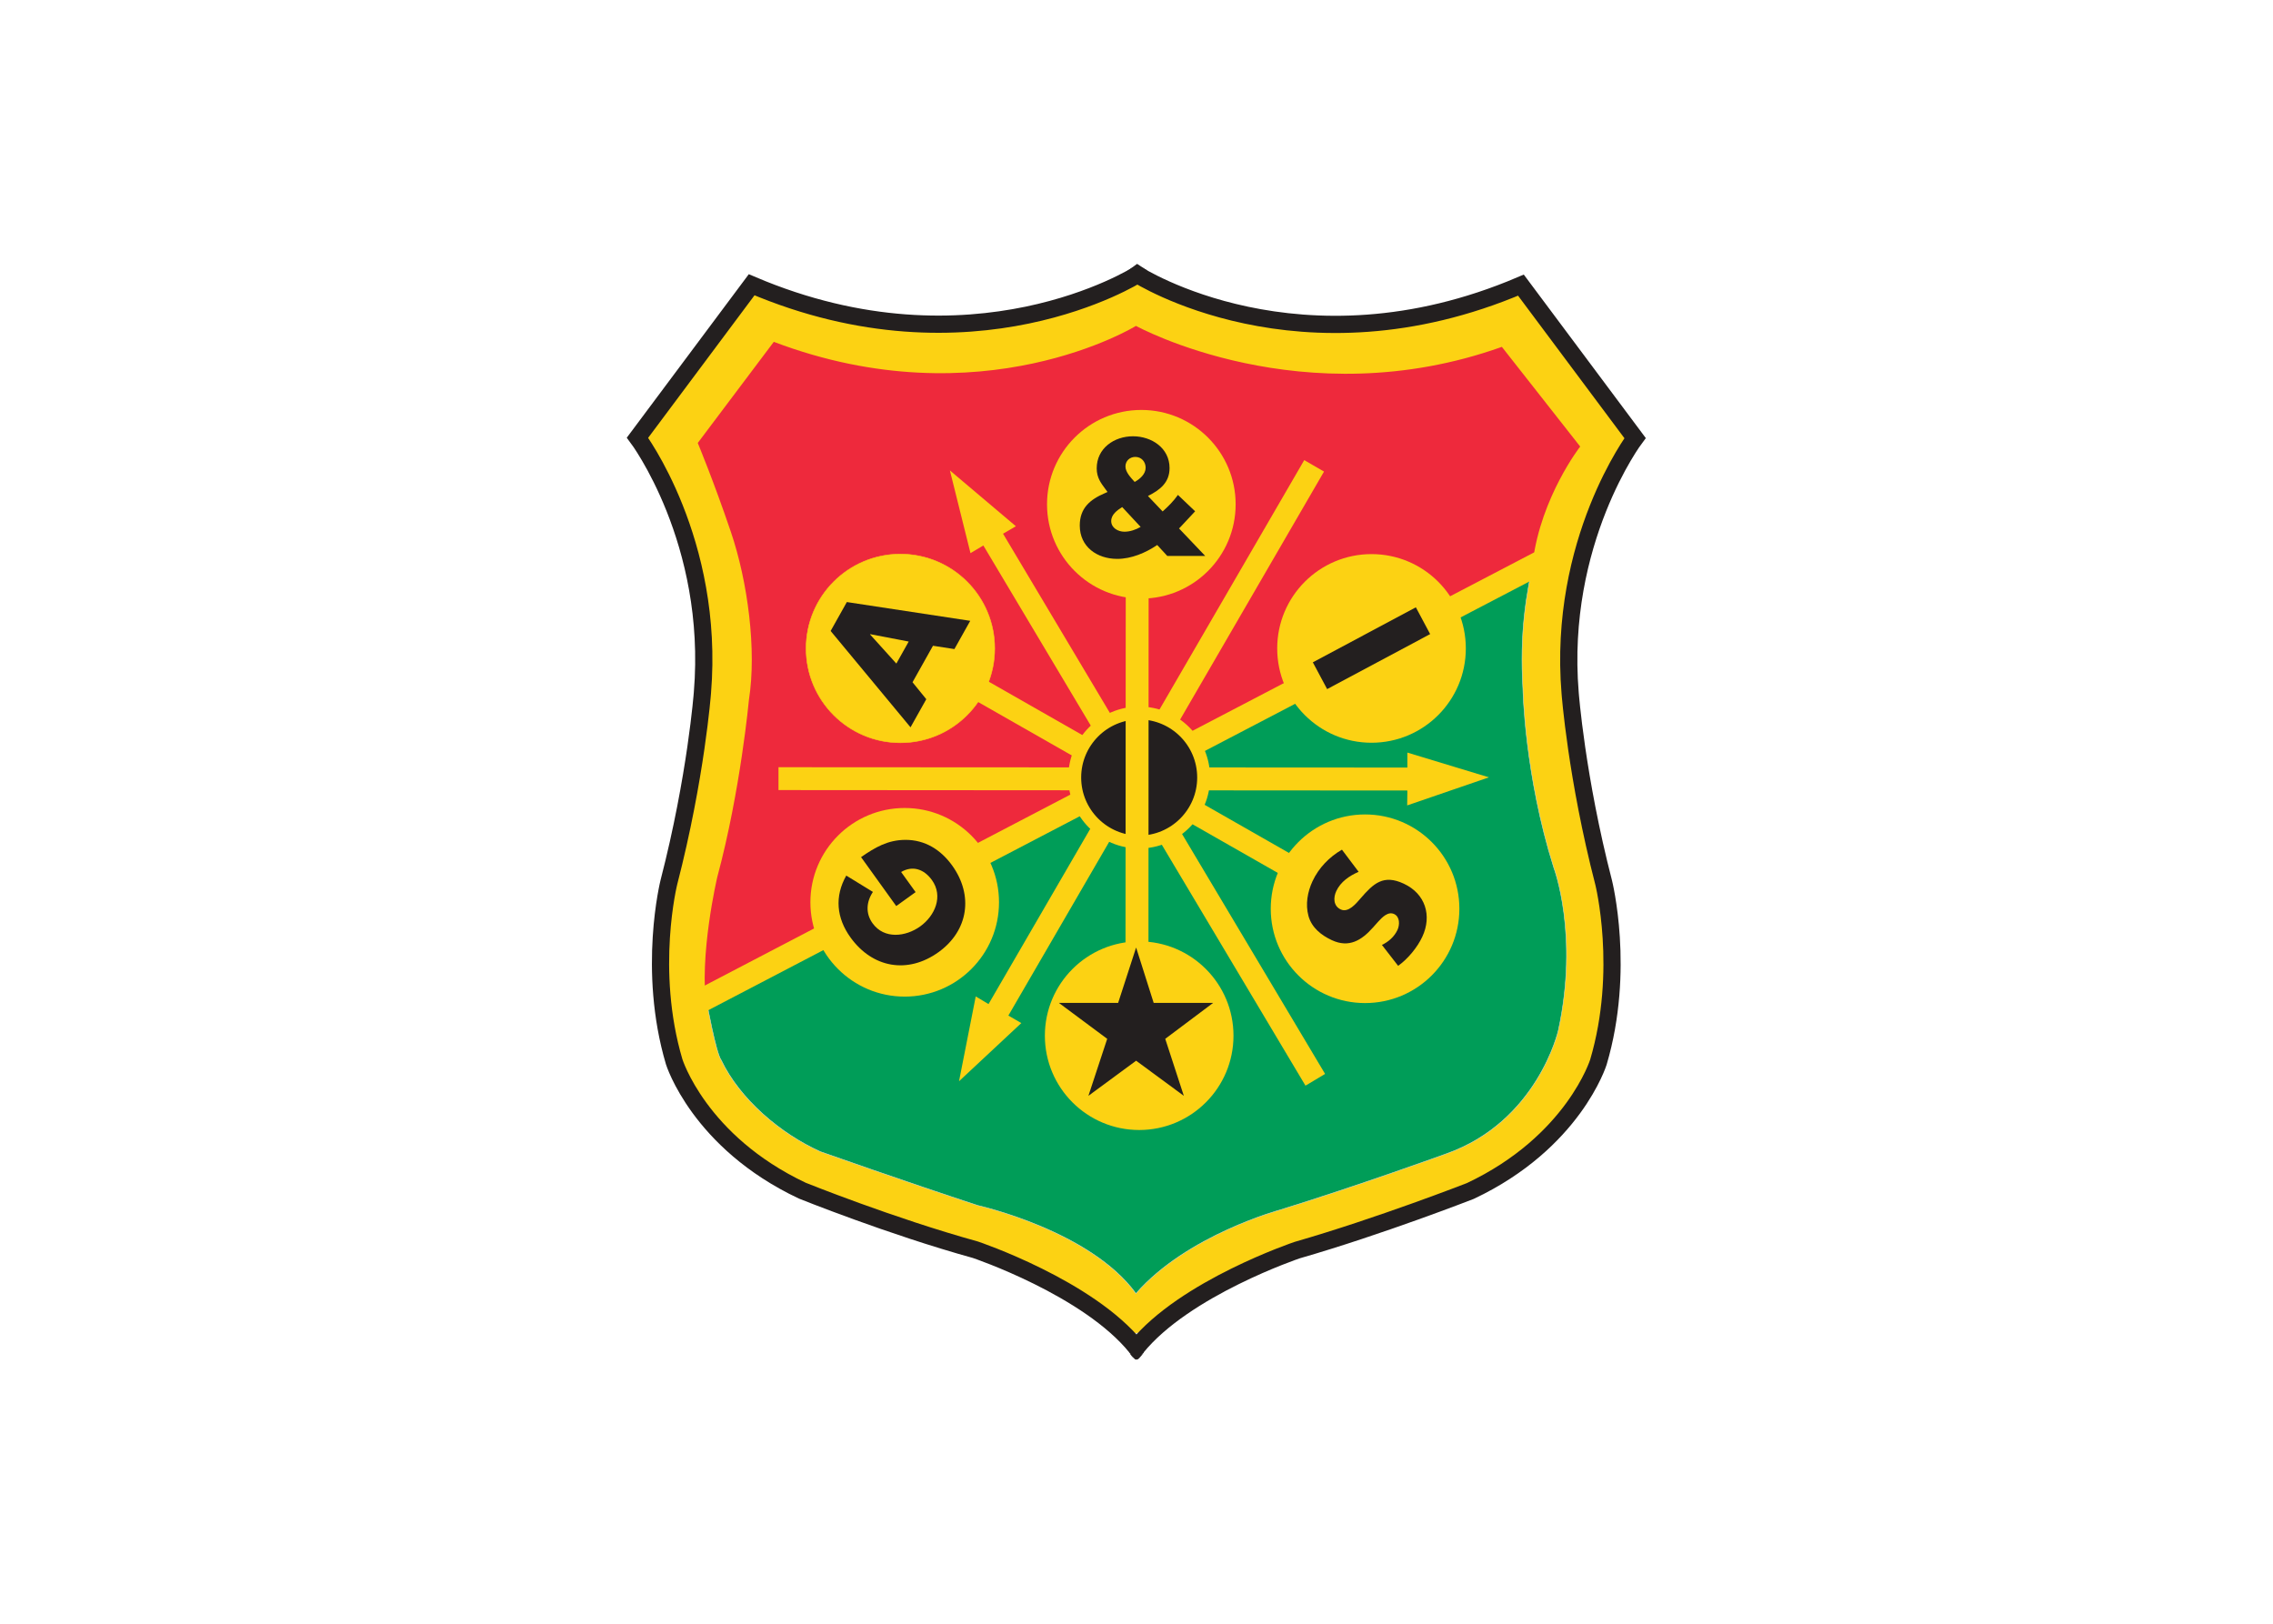 <svg clip-rule="evenodd" fill-rule="evenodd" viewBox="0 0 560 400" xmlns="http://www.w3.org/2000/svg" xmlns:xlink="http://www.w3.org/1999/xlink"><clipPath id="a"><path clip-rule="evenodd" d="m116 251h5v3.609h-5z"/></clipPath><clipPath id="b"><path clip-rule="evenodd" d="m90 219h57v35.609h-57z"/></clipPath><clipPath id="c"><path clip-rule="evenodd" d="m89 219h58v35.609h-58z"/></clipPath><clipPath id="d"><path clip-rule="evenodd" d="m101 234h35v20.609h-35z"/></clipPath><clipPath id="e"><path clip-rule="evenodd" d="m0 0h147v254.609h-147z"/></clipPath><clipPath id="f"><path clip-rule="evenodd" d="m90 0h146.859v254.609h-146.859z"/></clipPath><clipPath id="g"><path clip-rule="evenodd" d="m0 0h236.859v254.609h-236.859z"/></clipPath><g transform="matrix(1.06 0 0 1.06 154.411 65.004)"><g clip-path="url(#a)"><path d="m118.18 254.539c.515.445 1.254-.668 1.816-1.418.442-.586-1.137-1.234-1.816-1.234-.688 0-1.309-.184-1.309.547 0 .73.313 1.25 1.309 2.105" fill="#231f1f" fill-rule="nonzero"/><path d="m1181.8.709c5.15-4.453 12.54 6.68 18.16 14.18 4.42 5.859-11.37 12.344-18.16 12.344-6.88 0-13.09 1.836-13.09-5.469s3.13-12.5 13.09-21.055z" fill="none" stroke="#231f1f" stroke-width="1.2" transform="matrix(.1 0 0 -.1 0 254.61)"/></g><path d="m1169.84 42.819h23.75v43.75h-23.75z" fill="#d6d5d5" fill-rule="nonzero" stroke="#d6d5d5" stroke-width="1.2" transform="matrix(.1 0 0 -.1 0 254.61)"/><path d="m117.301 247.789 1.051 1.188.785-.75z" fill="#d6d5d5" fill-rule="nonzero"/><path d="m118.453 247.805c.067.082.145.168.211.254" fill="#d6d5d5" fill-rule="nonzero"/><g clip-path="url(#b)"><path d="m1184.53 68.053c.66-.82 1.45-1.68 2.11-2.539" fill="none" stroke="#d6d5d5" stroke-width="50" transform="matrix(.1 0 0 -.1 0 254.61)"/></g><path d="m118.453 247.805c-.094.109-.191.222-.281.34" fill="#d6d5d5" fill-rule="nonzero"/><g clip-path="url(#c)"><path d="m1184.53 68.053c-.94-1.094-1.91-2.226-2.81-3.398" fill="none" stroke="#d6d5d5" stroke-width="50" transform="matrix(.1 0 0 -.1 0 254.61)"/></g><g clip-path="url(#d)"><path d="m1184.69 27.467c.7-.859 1.44-1.719 2.15-2.617m-2.15 2.617c-.98-1.172-2-2.304-2.89-3.476" fill="none" stroke="#231f1f" stroke-width="30" transform="matrix(.1 0 0 -.1 0 254.61)"/></g><path d="m1169.81 86.959h20v67.5h-20z" fill="#fcd213" fill-rule="nonzero" stroke="#fcd213" stroke-width="50" transform="matrix(.1 0 0 -.1 0 254.61)"/><path d="m117.438 4.703h1.668v10.082h-1.668z" fill="#fcd213" fill-rule="nonzero"/><path d="m117.996 5.391s-36.855 24.75-86.703 3.5l-25.75 34.5s17.48 23.25 14.648 57.5c0 0-1.418 19-7.562 42.754 0 0-4.961 19.75 1.184 40.5 0 0 5.589 18.082 28.902 29.082 0 0 20.473 9.668 39.058 13.332 0 0 25.497 8.558 36.329 22.078" fill="#fcd213" fill-rule="nonzero"/><g clip-path="url(#e)"><path d="m1179.96 2492.19s-368.554-247.5-867.03-35l-257.5-345s174.804-232.5 146.484-575c0 0-14.18-190-75.625-427.54 0 0-49.609-197.495 11.836-404.995 0 0 55.898-180.821 289.023-290.821 0 0 204.727-96.679 390.586-133.32 0 0 254.956-85.586 363.286-220.781" fill="none" stroke="#fcd213" stroke-width="50" transform="matrix(.1 0 0 -.1 0 254.61)"/></g><path d="m118.484 4.641s36.856 24.75 86.707 3.5l25.75 34.5s-17.484 23.25-14.648 57.5c0 0 1.418 19 7.559 42.754 0 0 4.964 19.75-1.18 40.5 0 0-5.59 18.082-28.902 29.082 0 0-20.473 9.668-39.059 13.332 0 0-25.391 8.523-36.258 21.996" fill="#fcd213" fill-rule="nonzero"/><g clip-path="url(#f)"><path d="m1184.84 2499.69s368.56-247.5 867.07-35l257.5-345s-174.84-232.5-146.48-575c0 0 14.18-190 75.59-427.54 0 0 49.64-197.495-11.8-404.995 0 0-55.9-180.821-289.03-290.821 0 0-204.72-96.679-390.58-133.32 0 0-253.91-85.234-362.58-219.961" fill="none" stroke="#fcd213" stroke-width="50" transform="matrix(.1 0 0 -.1 0 254.61)"/></g><path d="m210.578 69.289c1.926-15.168 11.027-26.836 11.027-26.836l-18.203-23.164c-46.199 16.5-85.047-4.875-85.047-4.875s-35.789 22.039-84.175 3.707l-17.676 23.5s3.652 8.734 7.699 20.668c3.934 11.602 6.012 27.414 4.199 39 0 0-1.949 21.117-7.347 41.164 0 0-4.375 18.5-2.453 30.836" fill="#ee293c" fill-rule="nonzero"/><path d="m185.977 829.459s21.25-116.562 33.281-133.32c43.75-91.68 138.242-171.68 230.976-213.32 0 0 193.36-68.36 365.743-125 0 0 261.173-58.164 367.543-204.61 118.98 136.25 335.97 194.61 335.97 194.61 184.22 57.07 385 130 385 130 212.62 75 260.74 286.64 260.74 286.64 48.48 222.93-10.5 378.361-10.5 378.361-68.25 215.82-71.72 415-71.72 415-7.81 129.8 6.72 219.14 27.97 311.64" fill="#009d58" fill-rule="nonzero" stroke="#d6d5d5" stroke-width="1.2" transform="matrix(.1 0 0 -.1 0 254.61)"/><g clip-path="url(#g)"><path d="m1186.21 2520.71s-382.343-242.11-895.897-23.16l-265.313-355.47s180.117-239.53 150.898-592.43c0 0-14.609-195.74-77.89-440.42 0 0-51.094-203.482 12.187-417.271 0 0 57.618-186.328 297.735-299.648 0 0 205.508-82.852 402.461-137.383 0 0 262.699-88.203 374.299-227.461m1.52 2494.103s378.52-243.83 892.11-24.88l265.31-355.47s-180.11-239.53-150.93-592.42c0 0 14.6-195.75 77.89-440.43 0 0 51.13-203.481-12.15-417.27 0 0-57.62-186.328-297.78-299.648 0 0-210.07-81.993-402.42-137.383 0 0-261.6-87.813-373.55-226.602" fill="none" stroke="#231f1f" stroke-width="40" transform="matrix(.1 0 0 -.1 0 254.61)"/></g><g fill-rule="nonzero"><path d="m11.766 171.039 208.097-108.668-.863 6.641-205.945 107.515z" fill="#fcd213"/><path d="m181.395 125.852.043-3.461-146.168-.102v-5.312l146.168.082v-3.481l18.957 5.75z" fill="#fcd213"/><path d="m81.113 170.25 2.973 1.773 73.379-126.414 4.598 2.664-73.364 126.422 3.012 1.746-14.481 13.516z" fill="#fcd213"/><path d="m90.449 60.977-2.988 1.734 74.852 125.547-4.559 2.726-74.871-125.539-2.988 1.785-4.786-19.222z" fill="#fcd213"/><path d="m173.105 111.289c12.106 0 21.918-9.812 21.918-21.918 0-12.105-9.812-21.922-21.918-21.922-12.109 0-21.921 9.817-21.921 21.922 0 12.106 9.812 21.918 21.921 21.918" fill="#fcd213"/><path d="m64.602 170.289c12.109 0 21.921-9.812 21.921-21.918 0-12.105-9.812-21.918-21.921-21.918-12.106 0-21.918 9.813-21.918 21.918 0 12.106 9.812 21.918 21.918 21.918" fill="#fcd213"/><path d="m119.605 77.789c12.106 0 21.918-9.812 21.918-21.918 0-12.105-9.812-21.922-21.918-21.922-12.109 0-21.921 9.817-21.921 21.922 0 12.106 9.812 21.918 21.921 21.918" fill="#fcd213"/><path d="m119.105 201.289c12.106 0 21.918-9.812 21.918-21.918 0-12.105-9.812-21.918-21.918-21.918-12.109 0-21.921 9.813-21.921 21.918 0 12.106 9.812 21.918 21.921 21.918" fill="#fcd213"/><path d="m45.645 77.746 19.312 4.41-1.723 3.02 126.969 72.418-2.637 4.613-126.976-72.398-1.68 3.023z" fill="#fcd213"/><path d="m119.105 134.363c8.274 0 14.981-6.715 14.981-14.992s-6.707-14.992-14.981-14.992c-8.277 0-14.984 6.715-14.984 14.992s6.707 14.992 14.984 14.992" fill="#231f1f"/></g><path d="m1191.06 1202.47c82.73 0 149.8 67.15 149.8 149.92s-67.07 149.92-149.8 149.92c-82.78 0-149.85-67.15-149.85-149.92s67.07-149.92 149.85-149.92z" fill="none" stroke="#fcd213" stroke-width="30" transform="matrix(.1 0 0 -.1 0 254.61)"/><path d="m171.605 171.789c12.106 0 21.918-9.812 21.918-21.918 0-12.105-9.812-21.918-21.918-21.918-12.109 0-21.921 9.813-21.921 21.918 0 12.106 9.812 21.918 21.921 21.918" fill="#fcd213" fill-rule="nonzero"/><path d="m63.602 111.289c12.109 0 21.921-9.812 21.921-21.918 0-12.105-9.812-21.922-21.921-21.922-12.106 0-21.918 9.817-21.918 21.922 0 12.106 9.812 21.918 21.918 21.918" fill="#fcd213" fill-rule="nonzero"/><path d="m636.016 1433.21c121.093 0 219.218 98.12 219.218 219.18 0 121.05-98.125 219.22-219.218 219.22-121.055 0-219.18-98.17-219.18-219.22 0-121.06 98.125-219.18 219.18-219.18z" fill="none" stroke="#fcd213" stroke-miterlimit="1" stroke-width="1.2" transform="matrix(.1 0 0 -.1 0 254.61)"/><path d="m113.586 180.605 2.328-.402.094-145.75 5.312-.039-.07 146.125 4.605.012-5.601 19.004z" fill="#fcd213" fill-rule="nonzero"/><path d="m119.441 61.129c-1.117.648-2.449 1.117-3.781 1.117-1.437 0-3.058-.863-3.058-2.484 0-1.512 1.402-2.52 2.554-3.239zm-1.382-10.449c-.871-.969-2.145-2.262-2.145-3.59s1.02-2.227 2.289-2.227c1.457 0 2.402 1.153 2.402 2.516 0 1.469-1.308 2.617-2.546 3.301zm7.57 17.191h8.816l-6.082-6.387.325-.324 3.417-3.66-3.996-3.805c-1.007 1.434-2.23 2.657-3.558 3.84l-3.41-3.59c2.8-1.398 5.023-3.121 5.023-6.496 0-4.64-4.16-7.383-8.504-7.383-4.367 0-8.43 2.778-8.43 7.457 0 2.223 1.079 3.516 1.938 4.7l.578.789-.648.289c-3.391 1.457-5.805 3.437-5.805 7.504 0 4.957 4.031 7.754 8.711 7.754 3.277 0 6.59-1.399 9.289-3.227z" fill="#231f1f" fill-rule="nonzero"/><path d="m65.535 87.773-2.871 5.118-6.109-6.77.035-.062zm5.641.977 4.98.77 3.68-6.563-28.68-4.363-3.765 6.719 18.566 22.386 3.664-6.531-3.199-3.941z" fill="#231f1f" fill-rule="nonzero"/><path d="m54.461 137.871c3.254-2.25 6.172-3.992 10.324-4.012 4.567 0 8.215 2.297 10.863 5.977 4.985 6.93 3.747 15.133-3.179 20.117-7.16 5.149-15.356 3.68-20.465-3.418-3.258-4.531-3.734-9.512-.981-14.375l6.192 3.797c-1.535 2.305-1.742 4.981-.082 7.285 2.711 3.77 7.715 3.145 11.078.727 3.418-2.461 5.426-7.008 2.711-10.778-1.785-2.484-4.438-3.457-7.149-1.863l3.364 4.676-4.5 3.238z" fill="#231f1f" fill-rule="nonzero"/><path d="m162.789 98.824-3.324-6.222 23.945-12.786 3.32 6.223z" fill="#231f1f" fill-rule="nonzero"/><path d="m175.52 158.277c1.527-.714 2.882-1.914 3.613-3.476.547-1.176.594-3.063-.778-3.703-1.433-.668-2.796.8-3.671 1.742l-1.254 1.402c-2.61 2.953-5.571 4.789-9.551 2.93-2.445-1.141-4.684-2.902-5.434-5.637-.734-2.683-.215-5.582.942-8.062 1.449-3.098 3.91-5.645 6.843-7.332l3.875 5.144c-2.148.945-4.175 2.305-5.195 4.488-.699 1.504-.695 3.45 1.031 4.258 1.797.836 3.586-1.383 4.618-2.57 3.015-3.481 5.293-5.637 10.054-3.41 4.992 2.328 6.594 7.406 4.293 12.332-1.156 2.48-3.355 5.148-5.617 6.754z" fill="#231f1f" fill-rule="nonzero"/><path d="m122.473 171.746h13.824l-11.137 8.352 4.32 13.246-11.089-8.16-11.086 8.16 4.367-13.246-11.234-8.352h13.777l4.176-12.867z" fill="#231f1f" fill-rule="nonzero"/><path d="m115.953 1.953 2.668-1.957 2.332 1.543-2.332 1.582z" fill="#231f1f" fill-rule="nonzero"/></g></svg>